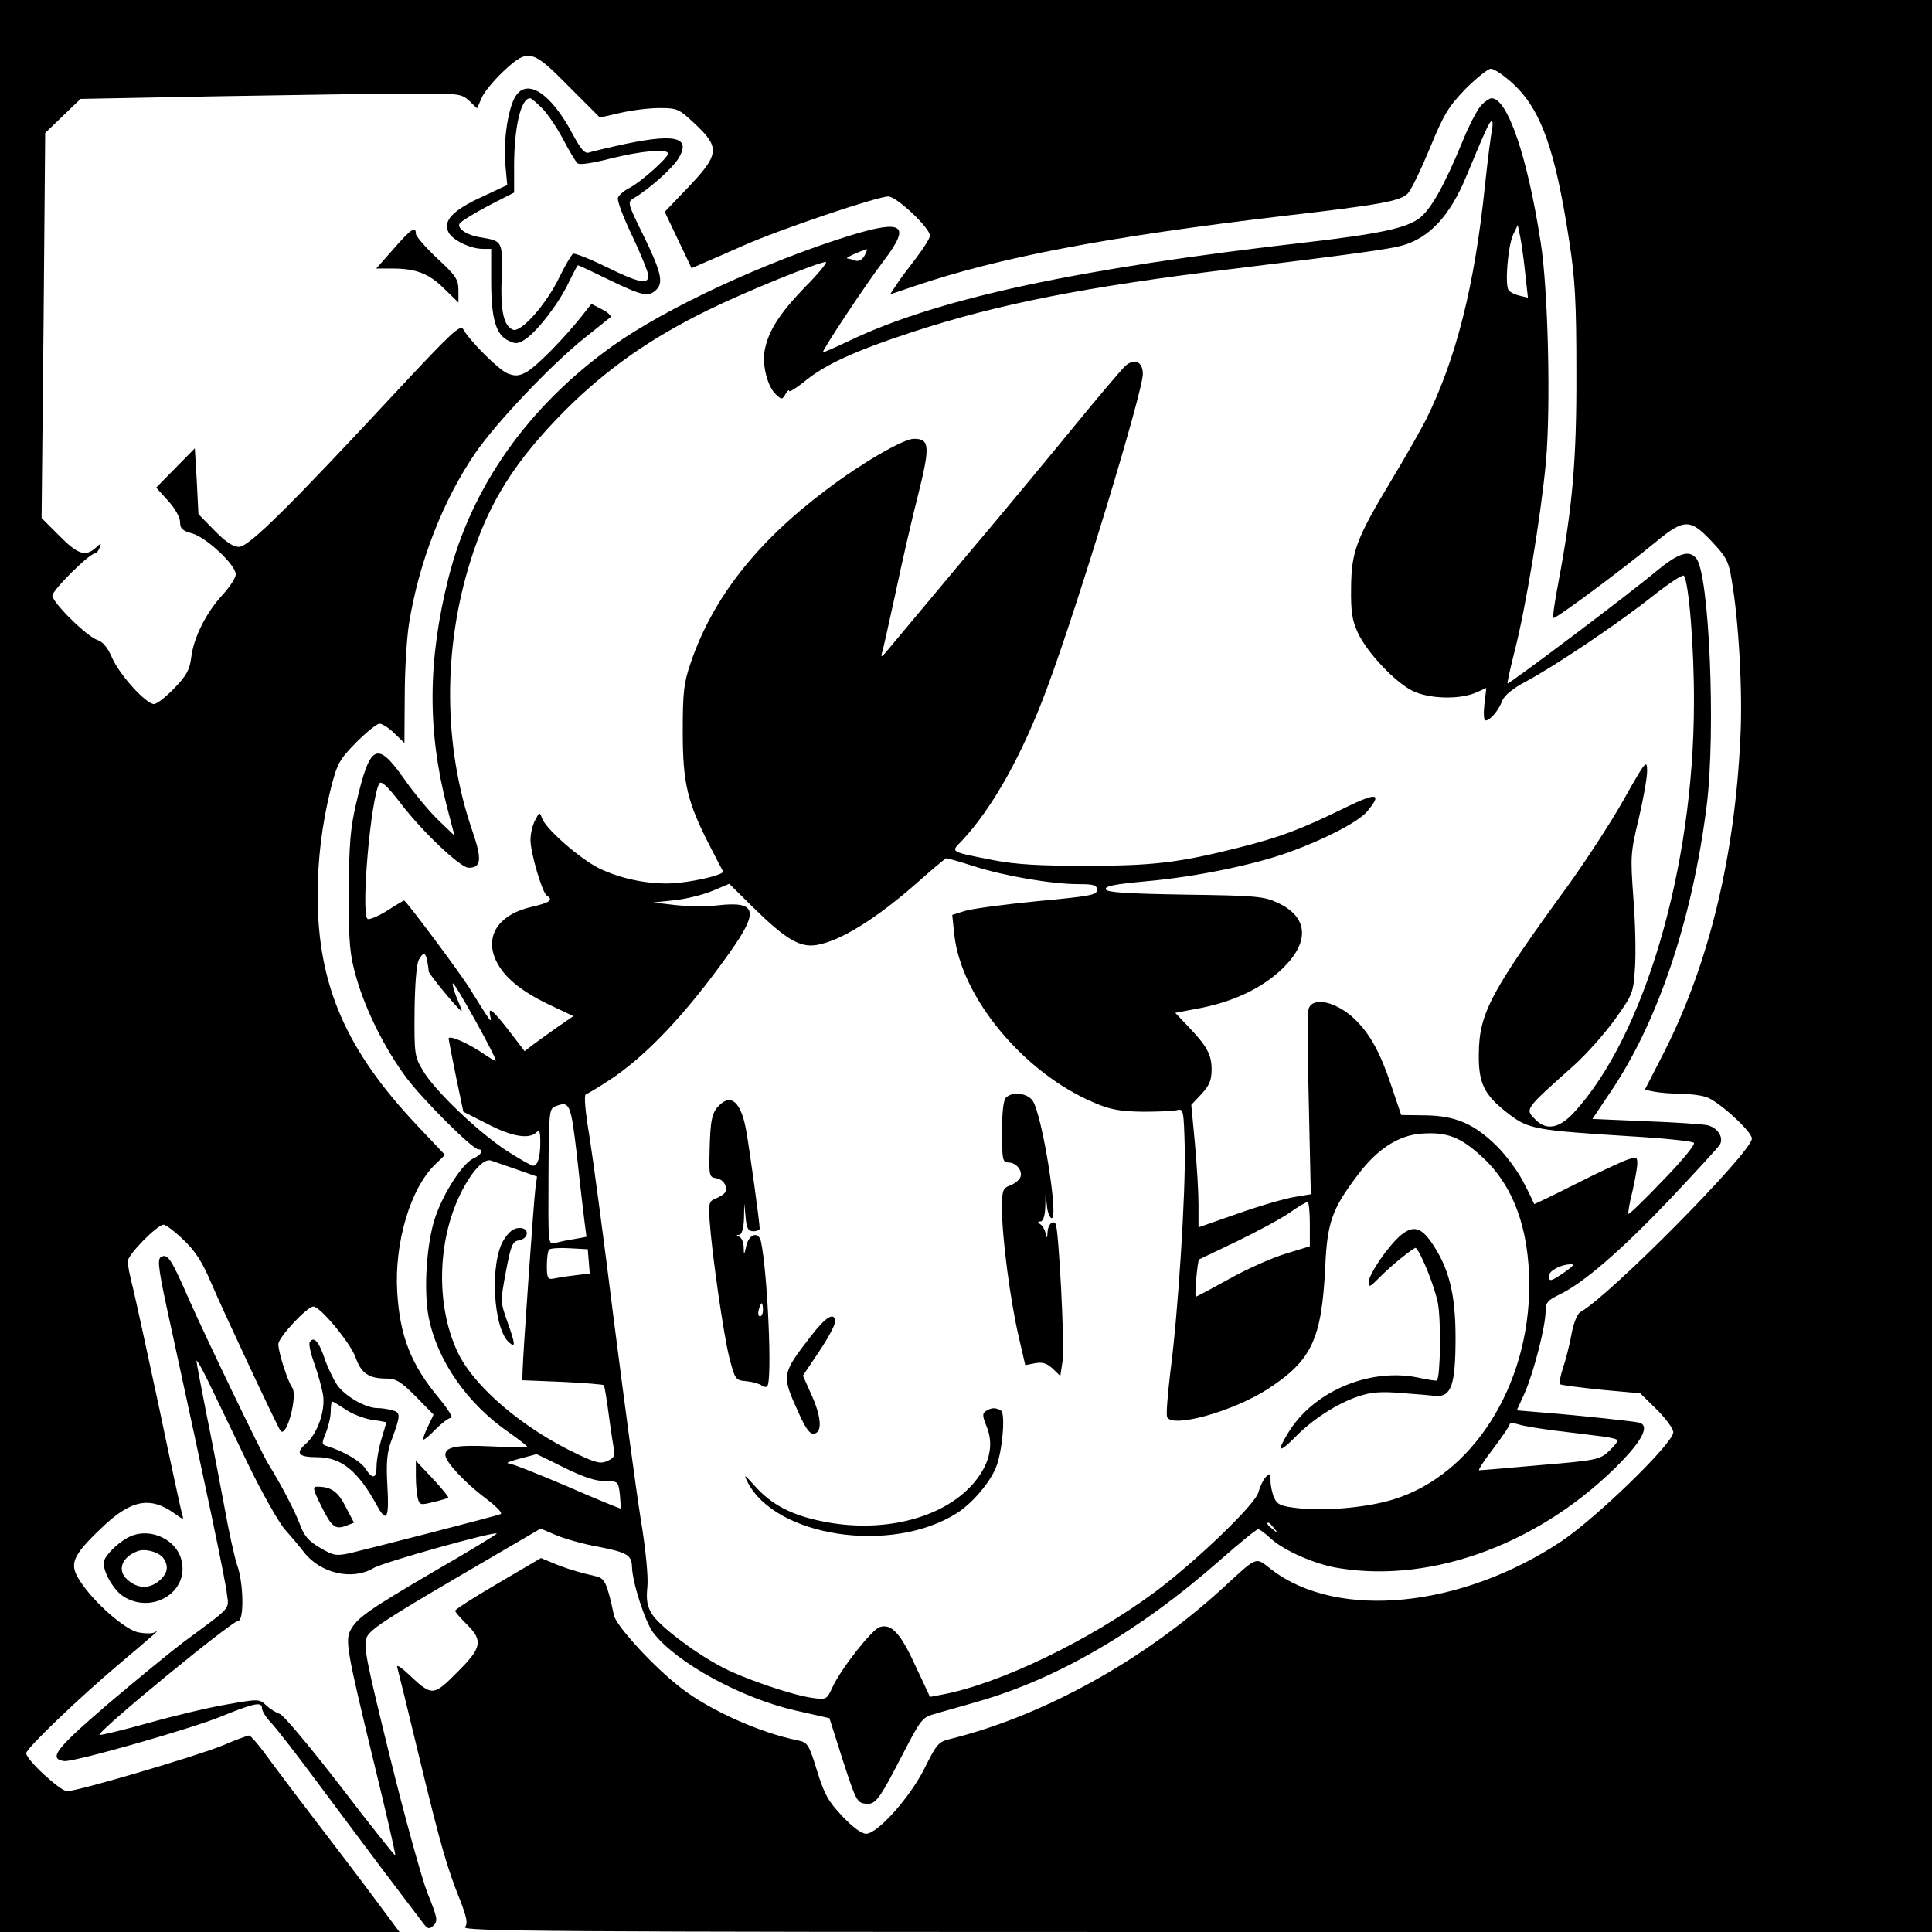 <?xml version="1.0" standalone="no"?>
<!DOCTYPE svg PUBLIC "-//W3C//DTD SVG 20010904//EN"
 "http://www.w3.org/TR/2001/REC-SVG-20010904/DTD/svg10.dtd">
<svg version="1.0" xmlns="http://www.w3.org/2000/svg"
 width="590pt" height="590pt" viewBox="0 0 590 590"
 preserveAspectRatio="xMidYMid meet">

<g transform="translate(0,590) scale(0.1,-0.1)"
fill="#000000" stroke="none">
<path d="M0 2950 l0 -2950 610 0 610 0 -73 98 c-40 54 -125 166 -188 248 -63
82 -131 173 -152 202 -21 28 -42 52 -46 52 -5 0 -41 -13 -80 -30 -81 -33 -443
-140 -476 -140 -21 0 -125 96 -125 116 0 14 158 166 280 269 119 101 131 111
112 100 -7 -4 -29 -4 -49 0 -41 7 -139 94 -180 159 -32 50 -23 74 66 159 90
87 149 99 224 45 28 -20 29 -20 23 -2 -3 11 -35 157 -70 325 -36 168 -72 333
-80 366 -9 34 -16 70 -16 81 0 20 90 112 110 112 6 0 33 -20 59 -45 37 -35 58
-67 86 -133 38 -89 204 -443 212 -452 19 -21 53 110 35 133 -13 18 -42 107
-42 132 0 21 88 115 107 115 21 0 111 -109 128 -153 18 -52 41 -67 98 -67 26
0 44 -11 87 -55 l54 -55 -17 -36 c-10 -20 -16 -38 -14 -40 2 -2 19 12 37 31
19 19 40 35 47 35 8 0 -9 27 -37 61 -85 102 -119 189 -127 324 -9 151 41 317
116 389 l30 29 -86 91 c-216 229 -302 426 -303 698 0 113 13 221 41 333 19 73
25 85 77 138 31 31 63 57 71 57 8 0 29 -13 46 -30 l30 -29 1 142 c0 78 6 178
13 222 30 188 104 378 203 522 63 92 231 269 332 350 39 31 75 60 80 64 4 4
-7 15 -25 24 l-33 17 -30 -38 c-55 -69 -140 -156 -170 -171 -22 -12 -34 -12
-57 -3 -27 12 -114 98 -134 134 -9 16 -34 -7 -200 -185 -330 -355 -455 -479
-485 -479 -18 0 -41 15 -75 50 l-49 50 -5 100 -6 101 -59 -60 -59 -60 36 -40
c22 -24 37 -51 37 -66 0 -19 7 -26 37 -34 43 -12 133 -96 133 -125 0 -10 -18
-38 -39 -61 -51 -55 -90 -132 -97 -193 -5 -38 -15 -56 -52 -94 -26 -27 -53
-48 -62 -48 -24 0 -106 90 -128 142 -13 30 -28 48 -43 53 -32 9 -139 115 -139
136 0 17 113 129 130 129 4 0 11 8 14 17 6 16 6 16 -12 0 -31 -28 -55 -20
-111 37 l-54 54 6 588 5 588 54 52 54 52 419 8 c231 4 493 8 582 8 155 1 162
0 186 -22 l24 -23 13 30 c6 17 36 53 65 81 78 73 89 71 203 -45 l94 -94 61 14
c34 8 88 15 120 15 55 0 60 -2 108 -47 80 -75 77 -95 -28 -204 l-63 -66 41
-86 41 -86 32 14 c17 7 74 32 126 55 110 49 409 150 443 150 25 0 127 -96 127
-120 0 -7 -20 -39 -43 -69 -24 -31 -52 -68 -61 -83 l-18 -27 74 25 c258 88
590 151 1123 214 304 35 361 46 384 69 10 10 40 72 67 137 42 103 57 128 109
182 34 34 69 62 78 62 10 0 41 -21 69 -47 84 -79 127 -198 170 -478 18 -116
22 -185 22 -400 1 -271 -12 -415 -55 -644 -11 -57 -18 -105 -15 -108 5 -5 208
146 315 234 84 69 103 69 168 0 44 -47 52 -60 61 -117 22 -124 34 -344 27
-480 -17 -365 -95 -688 -230 -957 l-62 -121 30 -6 c16 -3 50 -6 76 -6 25 0 62
-4 81 -10 35 -10 140 -105 140 -127 0 -41 -433 -479 -524 -530 -9 -5 -21 -34
-27 -68 -6 -33 -18 -80 -26 -103 -8 -24 -12 -46 -9 -49 2 -3 59 -10 125 -17
l120 -11 51 -50 c27 -27 50 -58 50 -69 0 -33 -233 -260 -342 -333 -305 -203
-682 -241 -884 -87 -52 40 -40 45 -149 -55 -241 -221 -547 -390 -831 -461 -38
-9 -43 -15 -79 -87 -44 -90 -145 -203 -180 -203 -14 0 -41 20 -73 54 -42 44
-55 67 -77 139 -25 81 -29 86 -58 92 -115 23 -268 91 -357 160 -80 61 -199
190 -205 222 -21 98 -28 113 -54 119 -49 11 -96 25 -133 41 l-36 15 -131 -77
c-72 -42 -131 -80 -131 -84 0 -4 16 -22 35 -41 51 -50 47 -72 -29 -147 -72
-73 -77 -73 -145 -9 -31 29 -42 35 -37 21 3 -11 33 -132 66 -270 66 -273 86
-341 126 -440 20 -53 23 -69 14 -80 -11 -13 268 -15 2234 -15 l2246 0 0 2950
0 2950 -2950 0 -2950 0 0 -2950z"/>
<path d="M1575 5607 c-23 -35 -38 -134 -32 -207 l6 -65 -79 -37 c-89 -41 -118
-73 -100 -108 13 -24 67 -50 105 -50 l25 0 0 -100 c0 -114 15 -164 54 -181 20
-10 30 -9 50 5 37 24 105 113 133 174 14 28 26 52 28 52 2 0 45 -20 96 -45
101 -49 120 -53 144 -29 22 22 13 57 -44 173 -44 89 -45 94 -27 105 47 27 122
94 139 124 39 66 -16 76 -193 36 -36 -8 -73 -17 -82 -20 -12 -4 -25 11 -50 58
-65 122 -137 170 -173 115z m82 -39 c17 -18 46 -61 64 -96 18 -34 37 -66 43
-71 7 -5 47 1 101 15 92 23 175 31 175 15 0 -13 -83 -87 -118 -105 -16 -8 -32
-22 -35 -30 -3 -8 17 -61 44 -117 27 -57 49 -112 49 -121 0 -28 -29 -22 -129
27 -51 25 -97 43 -101 40 -5 -3 -24 -35 -42 -72 -40 -83 -117 -169 -141 -160
-29 11 -39 57 -35 161 3 109 3 110 -63 121 -43 6 -75 28 -65 43 4 6 43 30 86
53 l80 41 0 87 c1 116 21 201 49 201 4 0 21 -15 38 -32z"/>
<path d="M4523 5578 c-12 -13 -38 -63 -58 -113 -54 -131 -95 -204 -130 -231
-41 -31 -122 -48 -345 -74 -700 -80 -1125 -171 -1395 -300 -44 -21 -81 -37
-82 -36 -4 4 131 208 186 280 83 109 60 126 -99 78 -262 -81 -566 -222 -730
-339 -257 -184 -430 -429 -500 -706 -64 -253 -65 -469 -5 -701 l23 -88 -50 48
c-28 27 -75 84 -105 127 -82 116 -103 105 -145 -75 -18 -77 -22 -124 -23 -273
0 -159 3 -189 23 -260 29 -101 88 -219 153 -306 50 -67 202 -219 220 -219 18
0 9 -17 -16 -28 -32 -15 -89 -102 -115 -177 -27 -77 -37 -223 -21 -307 26
-133 118 -265 246 -353 30 -21 55 -41 55 -43 0 -3 -48 -2 -108 1 -106 5 -142
-1 -142 -26 0 -21 58 -83 121 -131 37 -28 56 -48 47 -50 -21 -8 -408 -107
-459 -119 -42 -9 -50 -8 -91 16 -36 21 -49 36 -63 74 -15 40 -58 122 -96 183
-20 32 -193 391 -241 500 -56 128 -66 143 -87 131 -12 -8 -6 -45 33 -222 107
-491 165 -767 169 -807 6 -48 17 -36 -133 -147 -41 -31 -146 -117 -233 -191
-157 -135 -180 -165 -131 -172 28 -4 389 99 479 136 100 41 125 46 125 26 0
-9 12 -28 26 -43 14 -14 74 -91 132 -169 59 -79 152 -204 207 -277 55 -73 110
-145 122 -161 19 -26 23 -27 37 -14 14 14 12 23 -19 100 -18 47 -70 235 -115
418 -72 293 -81 336 -70 362 9 23 63 58 271 180 l260 152 47 -20 c26 -11 85
-28 132 -36 85 -17 99 -25 100 -61 1 -47 40 -168 65 -201 71 -92 268 -200 436
-238 l102 -23 41 -129 c39 -120 43 -129 68 -132 32 -4 41 8 118 157 52 100 57
107 95 117 22 7 82 23 132 38 242 69 494 216 737 430 60 53 113 96 118 96 5 0
21 -12 36 -26 40 -38 138 -82 212 -93 290 -47 624 80 863 327 64 67 83 107 55
117 -13 4 -178 22 -304 32 l-72 6 25 55 c27 62 63 202 63 248 0 26 6 33 43 51
73 35 186 133 336 290 79 84 148 159 153 167 13 23 -7 53 -39 60 -15 3 -101 9
-189 12 l-161 7 53 79 c146 214 252 528 296 878 28 226 8 707 -32 755 -22 27
-55 16 -124 -41 -82 -69 -449 -345 -452 -341 -2 1 8 45 21 97 34 130 81 417
96 579 15 168 7 526 -16 671 -40 260 -101 440 -150 440 -6 0 -21 -10 -32 -22z
m33 -75 c-3 -16 -13 -91 -21 -168 -32 -310 -89 -533 -181 -718 -15 -29 -61
-111 -104 -182 -109 -181 -123 -220 -124 -330 -1 -73 3 -99 21 -138 28 -60
113 -150 167 -177 50 -24 140 -27 191 -6 l34 15 -6 -50 c-3 -29 -2 -49 4 -49
14 0 40 31 51 61 7 16 32 37 74 59 86 46 274 172 383 258 49 39 93 68 97 64
15 -16 32 -220 31 -392 -1 -501 -152 -1014 -366 -1247 -45 -49 -84 -56 -117
-23 -34 34 -36 30 116 166 38 34 94 97 125 140 55 77 57 81 62 159 3 44 1 140
-5 213 -9 126 -9 137 16 240 14 60 26 126 26 147 0 37 -4 33 -72 -88 -40 -71
-115 -185 -165 -255 -243 -334 -276 -396 -277 -522 -1 -90 17 -125 93 -183 59
-45 82 -49 371 -67 102 -6 189 -15 193 -20 5 -4 -37 -56 -94 -114 -56 -59
-104 -105 -106 -103 -2 2 3 33 12 68 8 35 15 74 15 86 0 20 -2 21 -32 11 -17
-6 -88 -39 -157 -74 -69 -35 -126 -62 -126 -61 0 1 -13 29 -30 62 -16 33 -53
84 -82 113 -69 69 -127 95 -221 96 l-73 1 -30 89 c-34 102 -65 158 -111 203
-57 55 -131 71 -142 31 -3 -13 -3 -145 1 -294 l6 -271 -48 -8 c-27 -4 -104
-26 -172 -50 l-123 -43 0 70 c0 38 -5 122 -11 187 l-11 117 31 33 c24 26 31
42 31 75 0 46 -14 71 -72 132 l-39 41 79 15 c100 20 184 60 244 116 89 83 85
161 -10 205 -43 20 -66 22 -284 25 -180 3 -238 7 -241 16 -4 10 27 16 126 25
146 13 323 49 432 88 111 40 213 93 240 125 47 56 30 59 -66 12 -137 -67 -200
-91 -328 -123 -183 -46 -261 -55 -466 -55 -142 0 -213 4 -280 17 -138 27 -132
24 -97 60 94 101 185 264 260 467 93 249 292 903 292 958 0 37 -25 49 -53 25
-11 -10 -79 -90 -151 -178 -72 -88 -225 -273 -341 -410 -115 -138 -221 -264
-234 -280 -17 -21 -22 -24 -18 -10 4 11 22 94 42 185 19 91 50 226 69 300 37
148 35 170 -13 170 -32 0 -160 -74 -268 -156 -212 -159 -347 -331 -414 -529
-21 -61 -24 -89 -24 -210 0 -157 14 -215 83 -349 20 -39 38 -74 40 -77 4 -9
-70 -28 -136 -35 -76 -8 -169 9 -242 44 -60 30 -165 122 -175 154 -7 19 -8 18
-21 -7 -8 -15 -14 -42 -14 -60 0 -39 36 -162 50 -170 21 -13 8 -22 -45 -34
-102 -23 -146 -89 -110 -165 24 -50 76 -93 162 -134 l74 -35 -45 -31 c-24 -17
-58 -41 -74 -53 l-30 -23 -42 55 c-55 71 -70 84 -63 53 5 -25 5 -25 -63 84
-29 47 -194 268 -200 268 -1 0 -26 -14 -53 -32 -28 -17 -55 -28 -59 -24 -20
21 10 365 36 413 6 10 24 -6 67 -62 65 -85 181 -195 206 -195 39 0 42 25 10
117 -87 255 -89 552 -4 821 55 177 136 305 288 458 126 126 262 222 441 309
110 54 334 145 356 145 6 0 -22 -35 -64 -77 -78 -81 -112 -134 -123 -194 -8
-44 9 -110 34 -133 18 -17 20 -17 30 1 6 10 11 14 11 9 0 -4 19 7 43 26 64 54
156 96 333 154 263 86 527 138 979 193 376 46 476 60 516 71 84 23 147 91 197
212 58 140 71 168 77 168 4 0 4 -12 1 -27z m102 -440 l8 -72 -25 6 c-14 3 -30
11 -34 17 -12 16 -2 136 14 170 l14 29 8 -39 c4 -21 11 -71 15 -111z m-2018
56 c-7 -12 -17 -18 -27 -15 -8 3 -20 6 -26 7 -9 0 38 22 61 28 1 1 -2 -8 -8
-20z m333 -1864 c93 -30 239 -55 320 -55 48 0 57 -3 57 -18 0 -15 -21 -19
-182 -34 -101 -10 -200 -23 -222 -30 l-38 -12 6 -58 c20 -194 214 -427 431
-517 47 -20 78 -25 145 -26 47 0 94 2 105 5 19 5 20 -1 23 -115 3 -136 -20
-504 -44 -685 -8 -67 -13 -128 -10 -137 14 -36 203 17 309 86 133 87 163 151
174 371 6 138 21 179 101 284 58 77 123 119 192 124 78 6 120 -10 185 -70 96
-87 145 -220 145 -393 0 -307 -173 -580 -415 -654 -77 -24 -204 -36 -288 -27
-56 6 -66 11 -76 32 -6 14 -11 37 -11 52 0 23 -2 24 -14 12 -8 -8 -18 -29 -23
-47 -9 -37 -192 -212 -315 -304 -201 -149 -475 -281 -651 -314 l-37 -7 -44 94
c-46 101 -74 131 -110 119 -25 -9 -119 -129 -144 -184 -17 -37 -18 -38 -62
-32 -63 9 -213 60 -279 96 -83 44 -189 125 -210 160 -15 24 -18 44 -14 83 3
31 -5 115 -21 211 -14 88 -50 358 -81 600 -30 242 -64 496 -75 565 -13 77 -17
126 -11 128 6 2 36 20 68 41 114 73 240 207 372 393 90 127 82 157 -39 143
-32 -4 -89 -3 -127 1 l-68 8 66 7 c36 4 88 17 116 29 l50 21 74 -73 c98 -96
141 -122 192 -114 73 12 182 79 312 194 44 39 82 71 85 71 3 0 40 -10 83 -24z
m-1668 -292 c2 -10 4 -23 4 -29 1 -10 101 -130 101 -121 0 3 -7 21 -16 42 -8
20 -13 39 -11 42 5 5 135 -230 131 -236 -2 -2 -15 6 -31 17 -52 36 -113 63
-113 50 1 -7 11 -60 23 -118 l22 -105 73 -37 c74 -39 128 -48 150 -26 9 9 12
3 12 -29 0 -47 -8 -73 -22 -73 -5 0 -42 21 -81 46 -87 57 -219 183 -255 244
-26 43 -27 51 -26 181 1 85 6 144 13 158 14 25 21 23 26 -6z m457 -593 c9 -85
20 -176 23 -201 l6 -46 -38 -7 c-21 -3 -47 -9 -59 -12 -20 -5 -20 -3 -19 202
1 196 2 208 20 215 45 18 48 11 67 -151z m-185 -41 l63 -22 -5 -36 c-5 -39
-38 -507 -39 -556 l-1 -30 122 -5 c67 -3 124 -8 127 -10 2 -3 9 -43 15 -90 6
-47 14 -95 16 -108 4 -17 -1 -25 -19 -33 -21 -10 -35 -7 -92 20 -166 78 -317
206 -367 313 -66 141 -62 337 9 482 33 67 71 109 93 102 9 -3 44 -15 78 -27z
m2423 -167 l0 -68 -72 -22 c-40 -12 -118 -46 -173 -77 -54 -30 -101 -55 -103
-55 -5 0 5 111 10 114 2 1 54 26 117 56 62 30 134 69 160 87 25 18 49 32 54
32 4 1 7 -30 7 -67z m-2202 -114 l3 -37 -48 -6 c-26 -3 -56 -8 -65 -10 -15 -3
-18 4 -18 39 0 24 3 46 7 50 4 4 32 6 63 4 l55 -3 3 -37z m2980 -33 c-42 -29
-48 -30 -48 -12 0 16 35 35 65 36 15 1 10 -5 -17 -24z m-4021 -585 c44 -91 96
-182 114 -202 19 -21 45 -52 58 -69 50 -64 147 -86 211 -48 29 18 369 113 377
106 1 -2 -84 -54 -190 -115 -203 -119 -237 -143 -257 -181 -16 -32 -10 -66 71
-400 38 -156 68 -285 66 -287 -1 -2 -77 93 -167 211 -91 118 -174 217 -185
221 -11 3 -30 15 -42 26 -21 20 -23 20 -120 3 -54 -9 -163 -35 -241 -57 -79
-22 -146 -38 -148 -36 -9 9 404 348 423 348 19 0 17 117 -3 171 -8 24 -26 105
-39 179 -14 74 -38 202 -55 284 -16 82 -30 154 -30 160 0 6 18 -25 39 -69 21
-44 74 -154 118 -245z m3993 101 c47 -6 109 -13 138 -17 28 -3 52 -9 52 -13 0
-4 -12 -19 -27 -33 -27 -25 -38 -28 -208 -42 -99 -9 -183 -16 -188 -16 -4 0
15 30 43 66 27 36 50 69 50 74 0 5 12 5 28 0 15 -5 65 -13 112 -19z m-3027
-113 c57 -28 95 -41 124 -41 41 0 41 -1 46 -41 2 -23 3 -42 3 -43 -1 -1 -75
29 -164 68 -89 38 -170 70 -179 70 -10 1 5 7 32 14 28 7 51 14 53 14 1 1 39
-18 85 -41z m2168 -185 c13 -16 12 -17 -3 -4 -17 13 -22 21 -14 21 2 0 10 -8
17 -17z"/>
<path d="M3072 2548 c-8 -8 -12 -46 -12 -105 0 -84 2 -93 19 -93 24 0 45 -25
37 -45 -3 -8 -17 -20 -31 -25 -23 -9 -25 -14 -25 -73 0 -87 25 -276 50 -385
l21 -91 30 6 c23 4 36 0 54 -17 l23 -22 7 46 c7 45 -12 402 -21 418 -9 14 -24
-2 -25 -25 -1 -20 -2 -21 -6 -2 -3 11 -10 23 -17 27 -8 6 -7 8 2 8 7 0 13 16
14 43 l1 42 4 -37 c2 -21 9 -38 15 -38 21 0 -29 313 -58 358 -16 24 -62 30
-82 10z"/>
<path d="M2196 2524 c-22 -21 -27 -46 -29 -139 -2 -75 -1 -80 20 -83 22 -3 37
-27 27 -44 -3 -5 -16 -13 -28 -18 -21 -8 -22 -14 -19 -67 7 -101 42 -345 60
-418 18 -69 19 -70 53 -73 19 -2 40 -8 46 -13 6 -5 14 -6 17 -2 16 15 1 347
-19 441 -7 33 -37 24 -45 -13 -7 -30 -7 -30 -8 -3 0 14 -7 29 -13 31 -10 4
-10 6 0 6 7 1 13 19 14 49 l1 47 4 -42 c3 -35 8 -43 24 -43 10 0 19 4 19 8 0
17 -30 236 -41 298 -15 87 -46 116 -83 78z m134 -624 c0 -11 -4 -20 -9 -20 -5
0 -7 9 -4 20 3 11 7 20 9 20 2 0 4 -9 4 -20z"/>
<path d="M4278 2128 c-38 -32 -98 -119 -98 -143 0 -17 3 -16 29 10 35 37 111
98 115 94 18 -20 57 -118 67 -168 10 -53 8 -225 -3 -237 -2 -1 -24 2 -48 7
-148 35 -322 -35 -402 -160 -40 -64 -35 -72 15 -22 54 56 130 105 196 127 39
13 70 15 129 10 42 -3 90 -7 107 -9 47 -3 60 34 60 178 0 133 -20 213 -73 290
-33 48 -57 53 -94 23z"/>
<path d="M2479 1823 c-93 -120 -93 -121 -40 -238 23 -51 35 -66 48 -63 25 5
21 53 -10 121 l-25 56 49 73 c27 40 49 81 49 91 0 32 -27 17 -71 -40z"/>
<path d="M3011 1591 c-12 -8 -11 -15 3 -50 22 -56 7 -116 -44 -174 -94 -106
-280 -151 -463 -112 -92 19 -151 51 -200 105 -34 38 -37 40 -24 14 86 -168
440 -221 639 -95 47 30 101 93 120 141 19 47 29 163 15 172 -16 10 -29 10 -46
-1z"/>
<path d="M1538 2113 c-43 -70 -32 -272 17 -313 20 -17 19 -6 -6 65 -21 59 -21
61 -4 152 15 79 20 92 39 95 31 5 34 38 3 38 -18 0 -32 -10 -49 -37z"/>
<path d="M1202 5140 l-53 -60 48 0 c73 0 113 -15 160 -62 l43 -42 0 37 c0 33
-7 45 -65 98 -36 34 -65 68 -65 75 0 25 -15 15 -68 -46z"/>
<path d="M946 1801 c-4 -5 3 -36 15 -68 11 -32 23 -75 26 -96 6 -47 -18 -116
-53 -146 -33 -29 -23 -41 34 -41 74 0 125 -41 184 -149 29 -53 37 -37 31 62
-4 72 -1 102 12 137 29 78 29 87 3 93 -12 4 -33 7 -46 7 -35 0 -98 36 -122 70
-11 16 -29 53 -39 82 -17 51 -33 69 -45 49z m109 -205 c20 -14 56 -28 81 -32
24 -3 44 -7 44 -8 0 0 -7 -23 -15 -50 -8 -27 -15 -64 -15 -83 0 -39 -12 -42
-34 -8 -15 23 -68 54 -118 69 -16 5 -16 8 -3 40 8 20 15 49 15 66 0 16 2 30 5
30 2 0 20 -11 40 -24z"/>
<path d="M1270 1392 c0 -26 3 -57 6 -68 5 -20 9 -21 47 -11 23 5 44 12 46 13
2 2 -19 28 -47 58 l-52 55 0 -47z"/>
<path d="M981 1301 c32 -65 43 -73 77 -60 l23 9 -25 48 c-24 47 -44 62 -88 62
-14 0 -12 -9 13 -59z"/>
<path d="M400 1209 c-29 -12 -68 -46 -81 -72 -12 -21 23 -89 56 -111 88 -58
204 12 179 110 -15 62 -93 99 -154 73z m98 -66 c19 -26 14 -50 -15 -73 -30
-23 -65 -21 -95 7 -31 28 -16 68 32 86 23 9 63 -2 78 -20z"/>
</g>
</svg>
